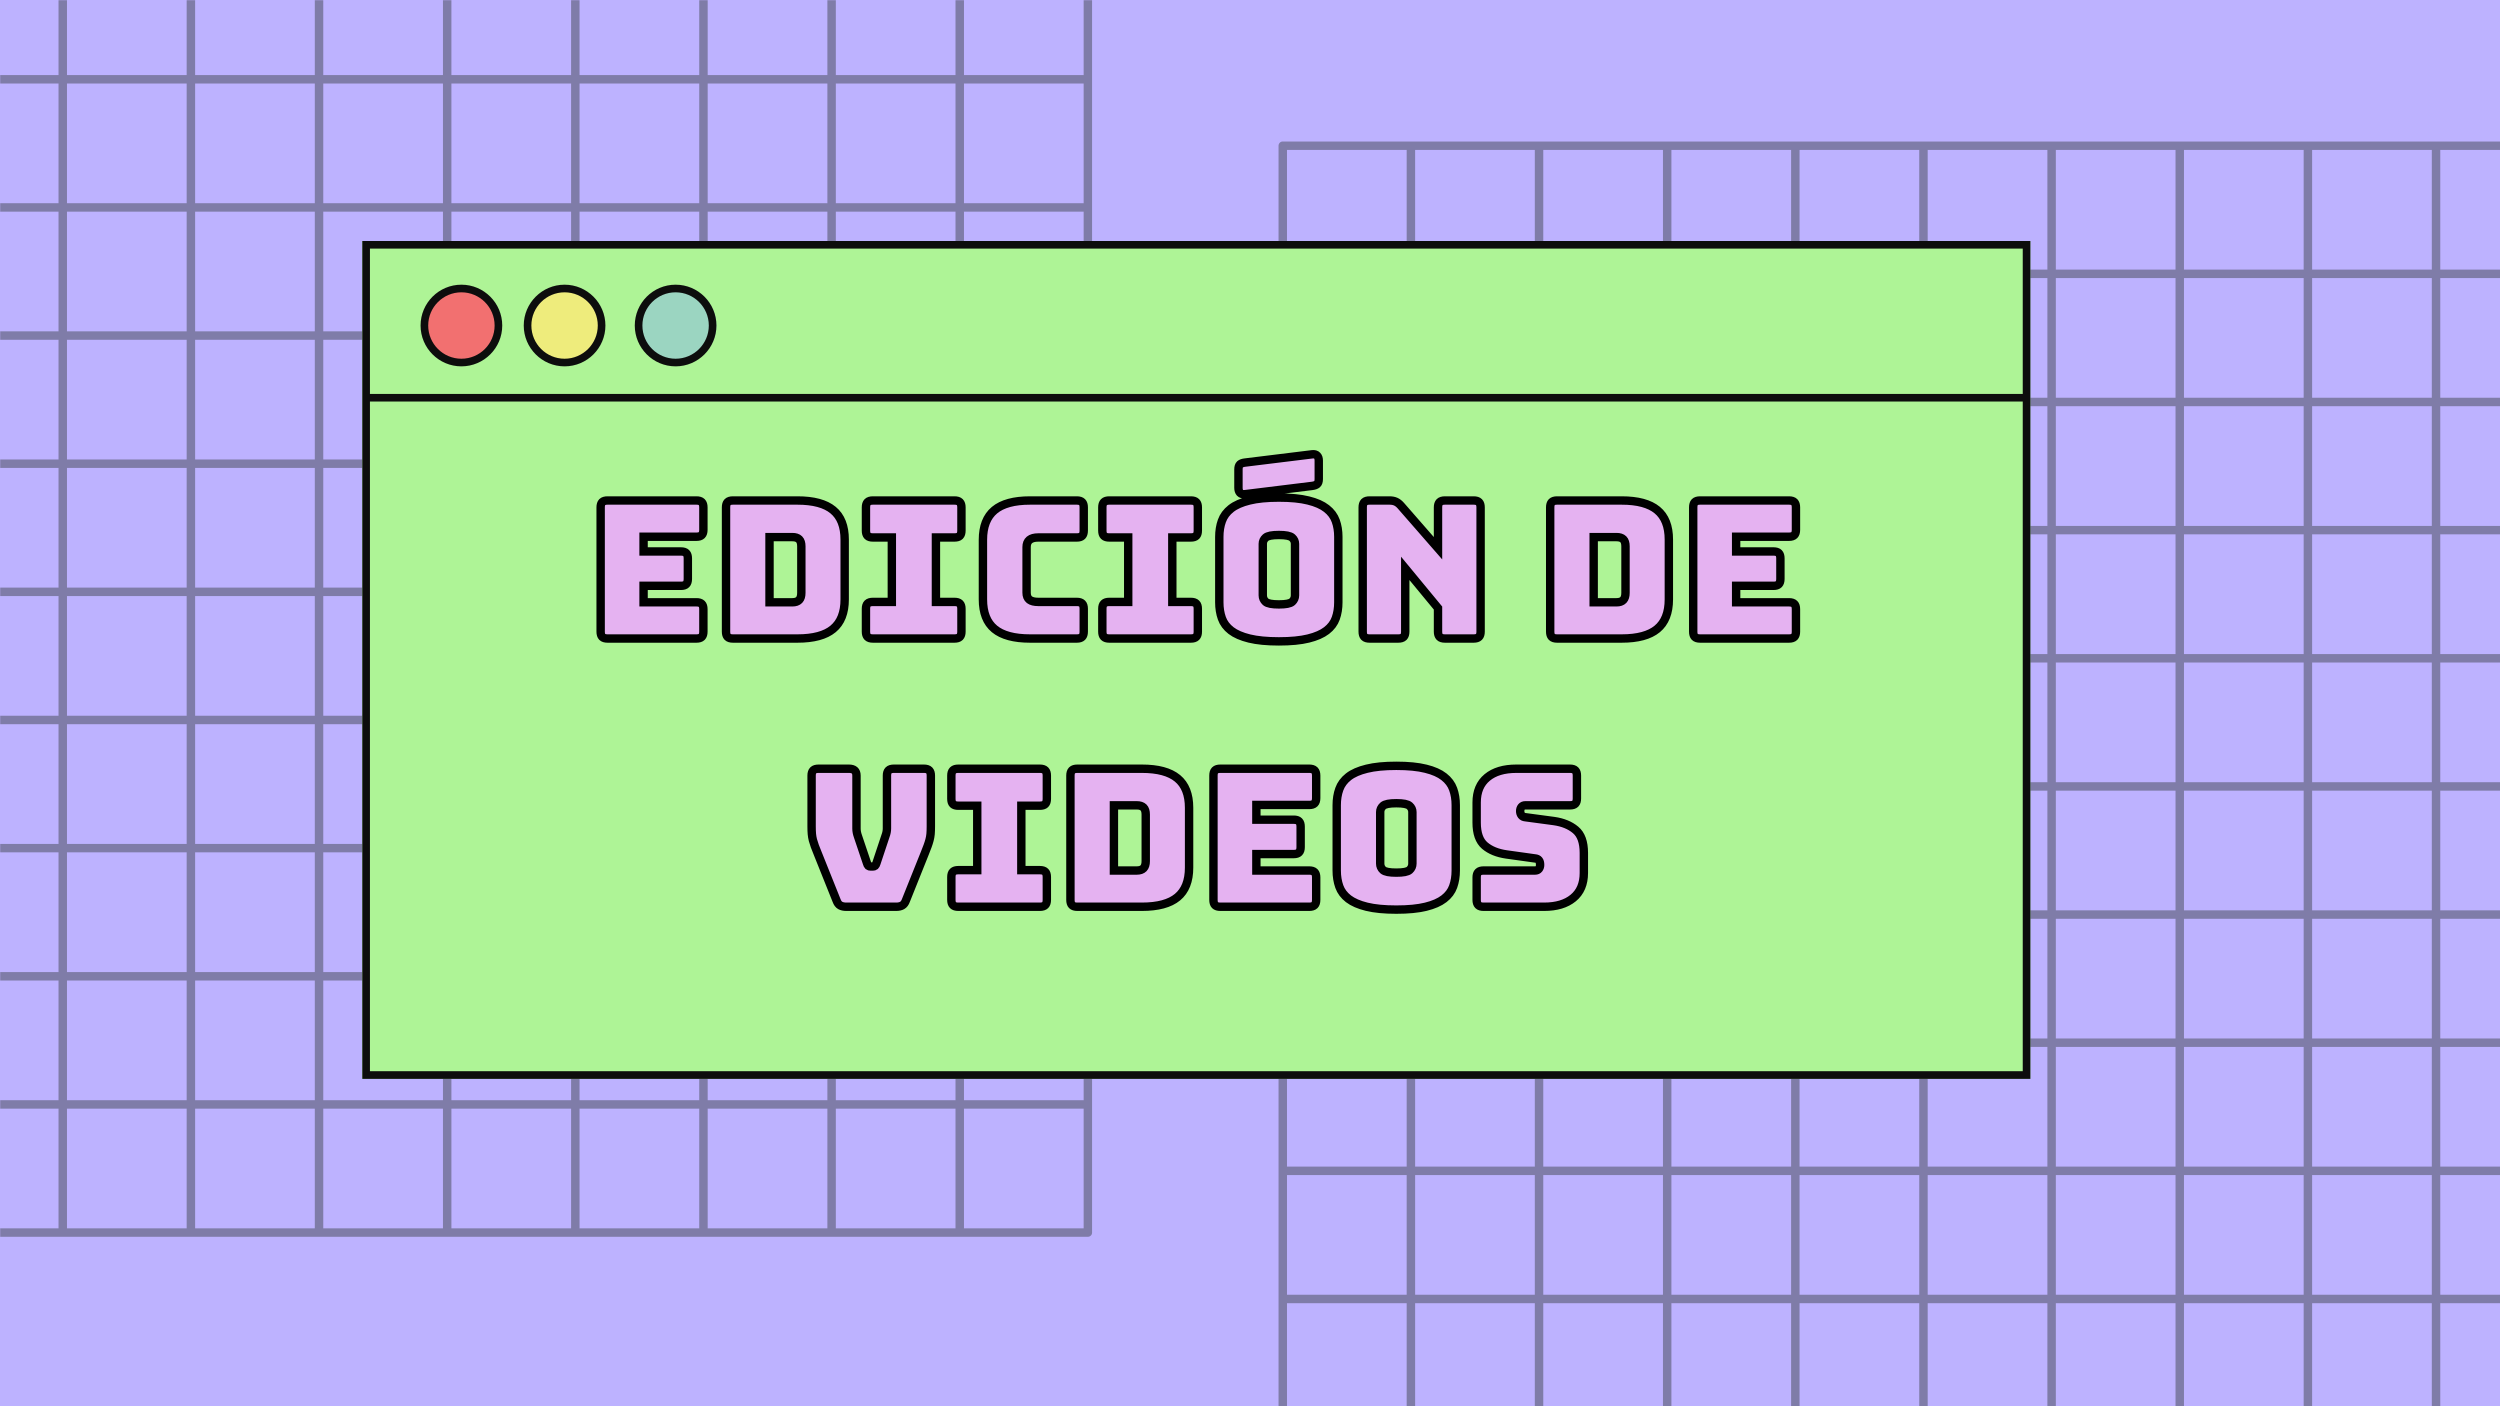 <svg xmlns="http://www.w3.org/2000/svg" xmlns:xlink="http://www.w3.org/1999/xlink" width="1920" zoomAndPan="magnify" viewBox="0 0 1440 810" height="1080" preserveAspectRatio="xMidYMid meet" version="1.0"><defs><filter x="0%" y="0%" width="100%" height="100%" id="7a1cf83bed"><feColorMatrix values="0 0 0 0 1 0 0 0 0 1 0 0 0 0 1 0 0 0 1 0" color-interpolation-filters="sRGB"/></filter><g/><mask id="675ccaa8db"><g filter="url(#7a1cf83bed)"><rect x="-144" width="1728" fill="#000000" y="-81" height="972" fill-opacity="0.5"/></g></mask><clipPath id="2ad169c907"><path d="M 0 0 L 629.031 0 L 629.031 712.391 L 0 712.391 Z M 0 0 " clip-rule="nonzero"/></clipPath><clipPath id="7501e8d1da"><rect x="0" width="630" y="0" height="713"/></clipPath><mask id="3cdc0742b3"><g filter="url(#7a1cf83bed)"><rect x="-144" width="1728" fill="#000000" y="-81" height="972" fill-opacity="0.5"/></g></mask><clipPath id="4e0335e373"><path d="M 0.438 0.52 L 704 0.52 L 704 729 L 0.438 729 Z M 0.438 0.52 " clip-rule="nonzero"/></clipPath><clipPath id="89ab172fd6"><rect x="0" width="704" y="0" height="729"/></clipPath><clipPath id="4a307db4fe"><path d="M 208.691 138.141 L 1169.441 138.141 L 1169.441 621.891 L 208.691 621.891 Z M 208.691 138.141 " clip-rule="nonzero"/></clipPath><clipPath id="813e194842"><path d="M 208.691 138.141 L 1169.441 138.141 L 1169.441 621.891 L 208.691 621.891 Z M 208.691 138.141 " clip-rule="nonzero"/></clipPath></defs><rect x="-144" width="1728" fill="#ffffff" y="-81" height="972" fill-opacity="1"/><rect x="-144" width="1728" fill="#bdb2ff" y="-81" height="972" fill-opacity="1"/><g mask="url(#675ccaa8db)"><g transform="matrix(1, 0, 0, 1, 0, 0)"><g clip-path="url(#7501e8d1da)"><g clip-path="url(#2ad169c907)"><path fill="#424651" d="M -187.719 -101.949 L -187.719 709.953 C -187.719 711.301 -186.629 712.391 -185.281 712.391 L 626.621 712.391 C 627.965 712.391 629.055 711.301 629.055 709.953 L 629.055 -101.949 C 629.055 -103.293 627.965 -104.383 626.621 -104.383 L -185.281 -104.383 C -186.629 -104.383 -187.719 -103.293 -187.719 -101.949 Z M 255.141 338.473 L 186.199 338.473 L 186.199 269.531 L 255.141 269.531 Z M 260.012 269.531 L 328.949 269.531 L 328.949 338.473 L 260.012 338.473 Z M 186.199 412.281 L 186.199 343.344 L 255.141 343.344 L 255.141 412.281 Z M 255.141 417.152 L 255.141 486.09 L 186.199 486.09 L 186.199 417.152 Z M 181.328 338.473 L 112.391 338.473 L 112.391 269.531 L 181.328 269.531 Z M 186.199 264.66 L 186.199 195.723 L 255.141 195.723 L 255.141 264.66 Z M 186.199 190.852 L 186.199 121.914 L 255.141 121.914 L 255.141 190.852 Z M 181.328 190.852 L 112.391 190.852 L 112.391 121.914 L 181.328 121.914 Z M 181.328 195.723 L 181.328 264.66 L 112.391 264.66 L 112.391 195.723 Z M 107.52 264.66 L 38.582 264.66 L 38.582 195.723 L 107.52 195.723 Z M 107.52 269.531 L 107.52 338.473 L 38.582 338.473 L 38.582 269.531 Z M 107.52 343.344 L 107.52 412.281 L 38.582 412.281 L 38.582 343.344 Z M 112.391 343.344 L 181.328 343.344 L 181.328 412.281 L 112.391 412.281 Z M 181.328 417.152 L 181.328 486.09 L 112.391 486.09 L 112.391 417.152 Z M 181.328 490.961 L 181.328 559.898 L 112.391 559.898 L 112.391 490.961 Z M 186.199 490.961 L 255.141 490.961 L 255.141 559.898 L 186.199 559.898 Z M 260.012 490.961 L 328.949 490.961 L 328.949 559.898 L 260.012 559.898 Z M 260.012 486.09 L 260.012 417.152 L 328.949 417.152 L 328.949 486.09 Z M 260.012 412.281 L 260.012 343.344 L 328.949 343.344 L 328.949 412.281 Z M 333.82 343.344 L 402.758 343.344 L 402.758 412.281 L 333.82 412.281 Z M 333.82 338.473 L 333.82 269.531 L 402.758 269.531 L 402.758 338.473 Z M 333.82 264.66 L 333.82 195.723 L 402.758 195.723 L 402.758 264.66 Z M 328.949 264.66 L 260.012 264.66 L 260.012 195.723 L 328.949 195.723 Z M 260.012 190.852 L 260.012 121.914 L 328.949 121.914 L 328.949 190.852 Z M 260.012 117.043 L 260.012 48.105 L 328.949 48.105 L 328.949 117.043 Z M 255.141 117.043 L 186.199 117.043 L 186.199 48.105 L 255.141 48.105 Z M 181.328 117.043 L 112.391 117.043 L 112.391 48.105 L 181.328 48.105 Z M 107.52 117.043 L 38.582 117.043 L 38.582 48.105 L 107.52 48.105 Z M 107.52 121.914 L 107.52 190.852 L 38.582 190.852 L 38.582 121.914 Z M 33.711 190.852 L -35.227 190.852 L -35.227 121.914 L 33.711 121.914 Z M 33.711 195.723 L 33.711 264.66 L -35.227 264.66 L -35.227 195.723 Z M 33.711 269.531 L 33.711 338.473 L -35.227 338.473 L -35.227 269.531 Z M 33.711 343.344 L 33.711 412.281 L -35.227 412.281 L -35.227 343.344 Z M 33.711 417.152 L 33.711 486.09 L -35.227 486.09 L -35.227 417.152 Z M 38.582 417.152 L 107.52 417.152 L 107.52 486.09 L 38.582 486.09 Z M 107.52 490.961 L 107.52 559.898 L 38.582 559.898 L 38.582 490.961 Z M 107.52 564.77 L 107.52 633.707 L 38.582 633.707 L 38.582 564.77 Z M 112.391 564.77 L 181.328 564.77 L 181.328 633.707 L 112.391 633.707 Z M 186.199 564.77 L 255.141 564.77 L 255.141 633.707 L 186.199 633.707 Z M 260.012 564.77 L 328.949 564.77 L 328.949 633.707 L 260.012 633.707 Z M 333.82 564.77 L 402.758 564.77 L 402.758 633.707 L 333.82 633.707 Z M 333.82 559.898 L 333.82 490.961 L 402.758 490.961 L 402.758 559.898 Z M 333.82 486.09 L 333.82 417.152 L 402.758 417.152 L 402.758 486.09 Z M 407.629 417.152 L 476.566 417.152 L 476.566 486.09 L 407.629 486.09 Z M 407.629 412.281 L 407.629 343.344 L 476.566 343.344 L 476.566 412.281 Z M 407.629 338.473 L 407.629 269.531 L 476.566 269.531 L 476.566 338.473 Z M 407.629 264.66 L 407.629 195.723 L 476.566 195.723 L 476.566 264.66 Z M 407.629 190.852 L 407.629 121.914 L 476.566 121.914 L 476.566 190.852 Z M 402.758 190.852 L 333.82 190.852 L 333.82 121.914 L 402.758 121.914 Z M 333.82 117.043 L 333.82 48.105 L 402.758 48.105 L 402.758 117.043 Z M 333.82 43.234 L 333.82 -25.703 L 402.758 -25.703 L 402.758 43.234 Z M 328.949 43.234 L 260.012 43.234 L 260.012 -25.703 L 328.949 -25.703 Z M 255.141 43.234 L 186.199 43.234 L 186.199 -25.703 L 255.141 -25.703 Z M 181.328 43.234 L 112.391 43.234 L 112.391 -25.703 L 181.328 -25.703 Z M 107.52 43.234 L 38.582 43.234 L 38.582 -25.703 L 107.52 -25.703 Z M 33.711 43.234 L -35.227 43.234 L -35.227 -25.703 L 33.711 -25.703 Z M 33.711 48.105 L 33.711 117.043 L -35.227 117.043 L -35.227 48.105 Z M -40.098 117.043 L -109.035 117.043 L -109.035 48.105 L -40.098 48.105 Z M -40.098 121.914 L -40.098 190.852 L -109.035 190.852 L -109.035 121.914 Z M -40.098 195.723 L -40.098 264.66 L -109.035 264.66 L -109.035 195.723 Z M -40.098 269.531 L -40.098 338.473 L -109.035 338.473 L -109.035 269.531 Z M -40.098 343.344 L -40.098 412.281 L -109.035 412.281 L -109.035 343.344 Z M -40.098 417.152 L -40.098 486.09 L -109.035 486.09 L -109.035 417.152 Z M -40.098 490.961 L -40.098 559.898 L -109.035 559.898 L -109.035 490.961 Z M -35.227 490.961 L 33.711 490.961 L 33.711 559.898 L -35.227 559.898 Z M 33.711 564.77 L 33.711 633.707 L -35.227 633.707 L -35.227 564.77 Z M 33.711 638.578 L 33.711 707.52 L -35.227 707.52 L -35.227 638.578 Z M 38.582 638.578 L 107.52 638.578 L 107.52 707.52 L 38.582 707.52 Z M 112.391 638.578 L 181.328 638.578 L 181.328 707.52 L 112.391 707.52 Z M 186.199 638.578 L 255.141 638.578 L 255.141 707.52 L 186.199 707.52 Z M 260.012 638.578 L 328.949 638.578 L 328.949 707.52 L 260.012 707.52 Z M 333.82 638.578 L 402.758 638.578 L 402.758 707.52 L 333.82 707.52 Z M 407.629 638.578 L 476.566 638.578 L 476.566 707.52 L 407.629 707.52 Z M 407.629 633.707 L 407.629 564.77 L 476.566 564.77 L 476.566 633.707 Z M 407.629 559.898 L 407.629 490.961 L 476.566 490.961 L 476.566 559.898 Z M 481.438 490.961 L 550.375 490.961 L 550.375 559.898 L 481.438 559.898 Z M 481.438 486.09 L 481.438 417.152 L 550.375 417.152 L 550.375 486.09 Z M 481.438 412.281 L 481.438 343.344 L 550.375 343.344 L 550.375 412.281 Z M 481.438 338.473 L 481.438 269.531 L 550.375 269.531 L 550.375 338.473 Z M 481.438 264.66 L 481.438 195.723 L 550.375 195.723 L 550.375 264.66 Z M 481.438 190.852 L 481.438 121.914 L 550.375 121.914 L 550.375 190.852 Z M 481.438 117.043 L 481.438 48.105 L 550.375 48.105 L 550.375 117.043 Z M 476.566 117.043 L 407.629 117.043 L 407.629 48.105 L 476.566 48.105 Z M 407.629 43.234 L 407.629 -25.703 L 476.566 -25.703 L 476.566 43.234 Z M 407.629 -30.574 L 407.629 -99.512 L 476.566 -99.512 L 476.566 -30.574 Z M 402.758 -30.574 L 333.82 -30.574 L 333.82 -99.512 L 402.758 -99.512 Z M 328.949 -30.574 L 260.012 -30.574 L 260.012 -99.512 L 328.949 -99.512 Z M 255.141 -30.574 L 186.199 -30.574 L 186.199 -99.512 L 255.141 -99.512 Z M 181.328 -30.574 L 112.391 -30.574 L 112.391 -99.512 L 181.328 -99.512 Z M 107.52 -30.574 L 38.582 -30.574 L 38.582 -99.512 L 107.52 -99.512 Z M 33.711 -30.574 L -35.227 -30.574 L -35.227 -99.512 L 33.711 -99.512 Z M -40.098 -30.574 L -109.035 -30.574 L -109.035 -99.512 L -40.098 -99.512 Z M -40.098 -25.703 L -40.098 43.234 L -109.035 43.234 L -109.035 -25.703 Z M -113.906 43.234 L -182.848 43.234 L -182.848 -25.703 L -113.906 -25.703 Z M -113.906 48.105 L -113.906 117.043 L -182.848 117.043 L -182.848 48.105 Z M -113.906 121.914 L -113.906 190.852 L -182.848 190.852 L -182.848 121.914 Z M -113.906 195.723 L -113.906 264.66 L -182.848 264.66 L -182.848 195.723 Z M -113.906 269.531 L -113.906 338.473 L -182.848 338.473 L -182.848 269.531 Z M -113.906 343.344 L -113.906 412.281 L -182.848 412.281 L -182.848 343.344 Z M -113.906 417.152 L -113.906 486.09 L -182.848 486.09 L -182.848 417.152 Z M -113.906 490.961 L -113.906 559.898 L -182.848 559.898 L -182.848 490.961 Z M -113.906 564.77 L -113.906 633.707 L -182.848 633.707 L -182.848 564.77 Z M -109.035 564.77 L -40.098 564.77 L -40.098 633.707 L -109.035 633.707 Z M -40.098 638.578 L -40.098 707.52 L -109.035 707.52 L -109.035 638.578 Z M 481.438 707.52 L 481.438 638.578 L 550.375 638.578 L 550.375 707.52 Z M 481.438 633.707 L 481.438 564.77 L 550.375 564.77 L 550.375 633.707 Z M 555.246 564.77 L 624.184 564.77 L 624.184 633.707 L 555.246 633.707 Z M 555.246 559.898 L 555.246 490.961 L 624.184 490.961 L 624.184 559.898 Z M 555.246 486.09 L 555.246 417.152 L 624.184 417.152 L 624.184 486.09 Z M 555.246 412.281 L 555.246 343.344 L 624.184 343.344 L 624.184 412.281 Z M 555.246 338.473 L 555.246 269.531 L 624.184 269.531 L 624.184 338.473 Z M 555.246 264.66 L 555.246 195.723 L 624.184 195.723 L 624.184 264.66 Z M 555.246 190.852 L 555.246 121.914 L 624.184 121.914 L 624.184 190.852 Z M 555.246 117.043 L 555.246 48.105 L 624.184 48.105 L 624.184 117.043 Z M 555.246 43.234 L 555.246 -25.703 L 624.184 -25.703 L 624.184 43.234 Z M 550.375 43.234 L 481.438 43.234 L 481.438 -25.703 L 550.375 -25.703 Z M 481.438 -30.574 L 481.438 -99.512 L 550.375 -99.512 L 550.375 -30.574 Z M -113.906 -99.512 L -113.906 -30.574 L -182.848 -30.574 L -182.848 -99.512 Z M -182.848 638.578 L -113.906 638.578 L -113.906 707.52 L -182.848 707.52 Z M 555.246 707.52 L 555.246 638.578 L 624.184 638.578 L 624.184 707.52 Z M 624.184 -30.574 L 555.246 -30.574 L 555.246 -99.512 L 624.184 -99.512 Z M 624.184 -30.574 " fill-opacity="1" fill-rule="nonzero"/></g></g></g></g><g mask="url(#3cdc0742b3)"><g transform="matrix(1, 0, 0, 1, 736, 81)"><g clip-path="url(#89ab172fd6)"><g clip-path="url(#4e0335e373)"><path fill="#424651" d="M 0.438 2.93 L 0.438 814.832 C 0.438 816.18 1.527 817.27 2.871 817.27 L 814.773 817.27 C 816.117 817.27 817.211 816.18 817.211 814.832 L 817.211 2.93 C 817.211 1.586 816.117 0.496 814.773 0.496 L 2.871 0.496 C 1.527 0.496 0.438 1.586 0.438 2.93 Z M 443.293 443.352 L 374.355 443.352 L 374.355 374.414 L 443.293 374.414 Z M 448.164 374.414 L 517.102 374.414 L 517.102 443.352 L 448.164 443.352 Z M 374.355 517.16 L 374.355 448.223 L 443.293 448.223 L 443.293 517.16 Z M 443.293 522.031 L 443.293 590.973 L 374.355 590.973 L 374.355 522.031 Z M 369.484 443.352 L 300.543 443.352 L 300.543 374.414 L 369.484 374.414 Z M 374.355 369.539 L 374.355 300.605 L 443.293 300.605 L 443.293 369.539 Z M 374.355 295.734 L 374.355 226.793 L 443.293 226.793 L 443.293 295.734 Z M 369.484 295.734 L 300.543 295.734 L 300.543 226.793 L 369.484 226.793 Z M 369.484 300.605 L 369.484 369.539 L 300.543 369.539 L 300.543 300.605 Z M 295.672 369.539 L 226.734 369.539 L 226.734 300.605 L 295.672 300.605 Z M 295.672 374.414 L 295.672 443.352 L 226.734 443.352 L 226.734 374.414 Z M 295.672 448.223 L 295.672 517.16 L 226.734 517.16 L 226.734 448.223 Z M 300.543 448.223 L 369.484 448.223 L 369.484 517.16 L 300.543 517.16 Z M 369.484 522.031 L 369.484 590.973 L 300.543 590.973 L 300.543 522.031 Z M 369.484 595.84 L 369.484 664.781 L 300.543 664.781 L 300.543 595.84 Z M 374.355 595.84 L 443.293 595.84 L 443.293 664.781 L 374.355 664.781 Z M 448.164 595.84 L 517.102 595.84 L 517.102 664.781 L 448.164 664.781 Z M 448.164 590.969 L 448.164 522.031 L 517.102 522.031 L 517.102 590.969 Z M 448.164 517.16 L 448.164 448.223 L 517.102 448.223 L 517.102 517.16 Z M 521.973 448.223 L 590.91 448.223 L 590.91 517.16 L 521.973 517.16 Z M 521.973 443.352 L 521.973 374.414 L 590.91 374.414 L 590.91 443.352 Z M 521.973 369.539 L 521.973 300.605 L 590.91 300.605 L 590.91 369.539 Z M 517.102 369.539 L 448.164 369.539 L 448.164 300.605 L 517.102 300.605 Z M 448.164 295.734 L 448.164 226.793 L 517.102 226.793 L 517.102 295.734 Z M 448.164 221.922 L 448.164 152.984 L 517.102 152.984 L 517.102 221.922 Z M 443.293 221.922 L 374.355 221.922 L 374.355 152.984 L 443.293 152.984 Z M 369.484 221.922 L 300.543 221.922 L 300.543 152.984 L 369.484 152.984 Z M 295.672 221.922 L 226.734 221.922 L 226.734 152.984 L 295.672 152.984 Z M 295.672 226.793 L 295.672 295.734 L 226.734 295.734 L 226.734 226.793 Z M 221.863 295.734 L 152.926 295.734 L 152.926 226.793 L 221.863 226.793 Z M 221.863 300.605 L 221.863 369.539 L 152.926 369.539 L 152.926 300.605 Z M 221.863 374.414 L 221.863 443.352 L 152.926 443.352 L 152.926 374.414 Z M 221.863 448.223 L 221.863 517.16 L 152.926 517.16 L 152.926 448.223 Z M 221.863 522.031 L 221.863 590.973 L 152.926 590.973 L 152.926 522.031 Z M 226.734 522.031 L 295.676 522.031 L 295.676 590.973 L 226.734 590.973 Z M 295.672 595.84 L 295.672 664.781 L 226.734 664.781 L 226.734 595.84 Z M 295.672 669.652 L 295.672 738.586 L 226.734 738.586 L 226.734 669.648 L 295.672 669.648 Z M 300.543 669.652 L 369.484 669.652 L 369.484 738.586 L 300.543 738.586 Z M 374.355 669.652 L 443.293 669.652 L 443.293 738.586 L 374.355 738.586 Z M 448.164 669.652 L 517.102 669.652 L 517.102 738.586 L 448.164 738.586 Z M 521.973 669.652 L 590.91 669.652 L 590.91 738.586 L 521.973 738.586 Z M 521.973 664.781 L 521.973 595.84 L 590.91 595.84 L 590.91 664.781 Z M 521.973 590.969 L 521.973 522.031 L 590.91 522.031 L 590.91 590.969 Z M 595.781 522.031 L 664.719 522.031 L 664.719 590.973 L 595.781 590.973 Z M 595.781 517.16 L 595.781 448.223 L 664.719 448.223 L 664.719 517.16 Z M 595.781 443.352 L 595.781 374.414 L 664.719 374.414 L 664.719 443.352 Z M 595.781 369.539 L 595.781 300.605 L 664.719 300.605 L 664.719 369.539 Z M 595.781 295.734 L 595.781 226.793 L 664.719 226.793 L 664.719 295.734 Z M 590.91 295.734 L 521.973 295.734 L 521.973 226.793 L 590.91 226.793 Z M 521.973 221.922 L 521.973 152.984 L 590.91 152.984 L 590.91 221.922 Z M 521.973 148.113 L 521.973 79.176 L 590.91 79.176 L 590.91 148.113 Z M 517.102 148.113 L 448.164 148.113 L 448.164 79.176 L 517.102 79.176 Z M 443.293 148.113 L 374.355 148.113 L 374.355 79.176 L 443.293 79.176 Z M 369.484 148.113 L 300.543 148.113 L 300.543 79.176 L 369.484 79.176 Z M 295.672 148.113 L 226.734 148.113 L 226.734 79.176 L 295.672 79.176 Z M 221.863 148.113 L 152.926 148.113 L 152.926 79.176 L 221.863 79.176 Z M 221.863 152.984 L 221.863 221.922 L 152.926 221.922 L 152.926 152.984 Z M 148.055 221.922 L 79.117 221.922 L 79.117 152.984 L 148.055 152.984 Z M 148.055 226.793 L 148.055 295.734 L 79.117 295.734 L 79.117 226.793 Z M 148.055 300.605 L 148.055 369.539 L 79.117 369.539 L 79.117 300.605 Z M 148.055 374.414 L 148.055 443.352 L 79.117 443.352 L 79.117 374.414 Z M 148.055 448.223 L 148.055 517.16 L 79.117 517.16 L 79.117 448.223 Z M 148.055 522.031 L 148.055 590.973 L 79.117 590.973 L 79.117 522.031 Z M 148.055 595.84 L 148.055 664.781 L 79.117 664.781 L 79.117 595.84 Z M 152.926 595.84 L 221.863 595.84 L 221.863 664.781 L 152.926 664.781 Z M 221.863 669.652 L 221.863 738.586 L 152.926 738.586 L 152.926 669.648 L 221.863 669.648 Z M 221.863 743.461 L 221.863 812.398 L 152.926 812.398 L 152.926 743.461 Z M 226.734 743.461 L 295.676 743.461 L 295.676 812.398 L 226.734 812.398 Z M 300.543 743.461 L 369.484 743.461 L 369.484 812.398 L 300.543 812.398 Z M 374.355 743.461 L 443.293 743.461 L 443.293 812.398 L 374.355 812.398 Z M 448.164 743.461 L 517.102 743.461 L 517.102 812.398 L 448.164 812.398 Z M 521.973 743.461 L 590.91 743.461 L 590.91 812.398 L 521.973 812.398 Z M 595.781 743.461 L 664.719 743.461 L 664.719 812.398 L 595.781 812.398 Z M 595.781 738.586 L 595.781 669.648 L 664.719 669.648 L 664.719 738.586 Z M 595.781 664.781 L 595.781 595.84 L 664.719 595.84 L 664.719 664.781 Z M 669.59 595.84 L 738.531 595.84 L 738.531 664.781 L 669.59 664.781 Z M 669.59 590.969 L 669.59 522.031 L 738.531 522.031 L 738.531 590.969 Z M 669.59 517.16 L 669.59 448.223 L 738.531 448.223 L 738.531 517.16 Z M 669.59 443.352 L 669.59 374.414 L 738.531 374.414 L 738.531 443.352 Z M 669.59 369.539 L 669.59 300.605 L 738.531 300.605 L 738.531 369.539 Z M 669.59 295.734 L 669.59 226.793 L 738.531 226.793 L 738.531 295.734 Z M 669.59 221.922 L 669.59 152.984 L 738.531 152.984 L 738.531 221.922 Z M 664.719 221.922 L 595.781 221.922 L 595.781 152.984 L 664.719 152.984 Z M 595.781 148.113 L 595.781 79.176 L 664.719 79.176 L 664.719 148.113 Z M 595.781 74.305 L 595.781 5.367 L 664.719 5.367 L 664.719 74.305 Z M 590.91 74.305 L 521.973 74.305 L 521.973 5.367 L 590.91 5.367 Z M 517.102 74.305 L 448.164 74.305 L 448.164 5.367 L 517.102 5.367 Z M 443.293 74.305 L 374.355 74.305 L 374.355 5.367 L 443.293 5.367 Z M 369.484 74.305 L 300.543 74.305 L 300.543 5.367 L 369.484 5.367 Z M 295.672 74.305 L 226.734 74.305 L 226.734 5.367 L 295.672 5.367 Z M 221.863 74.305 L 152.926 74.305 L 152.926 5.367 L 221.863 5.367 Z M 148.055 74.305 L 79.117 74.305 L 79.117 5.367 L 148.055 5.367 Z M 148.055 79.176 L 148.055 148.113 L 79.117 148.113 L 79.117 79.176 Z M 74.246 148.113 L 5.309 148.113 L 5.309 79.176 L 74.246 79.176 Z M 74.246 152.984 L 74.246 221.922 L 5.309 221.922 L 5.309 152.984 Z M 74.246 226.793 L 74.246 295.734 L 5.309 295.734 L 5.309 226.793 Z M 74.246 300.605 L 74.246 369.539 L 5.309 369.539 L 5.309 300.605 Z M 74.246 374.414 L 74.246 443.352 L 5.309 443.352 L 5.309 374.414 Z M 74.246 448.223 L 74.246 517.16 L 5.309 517.16 L 5.309 448.223 Z M 74.246 522.031 L 74.246 590.973 L 5.309 590.973 L 5.309 522.031 Z M 74.246 595.84 L 74.246 664.781 L 5.309 664.781 L 5.309 595.84 Z M 74.246 669.652 L 74.246 738.586 L 5.309 738.586 L 5.309 669.648 L 74.246 669.648 Z M 79.117 669.652 L 148.055 669.652 L 148.055 738.586 L 79.117 738.586 Z M 148.055 743.461 L 148.055 812.398 L 79.117 812.398 L 79.117 743.461 Z M 669.59 812.398 L 669.59 743.461 L 738.531 743.461 L 738.531 812.398 Z M 669.59 738.586 L 669.59 669.648 L 738.531 669.648 L 738.531 738.586 Z M 743.402 669.652 L 812.34 669.652 L 812.34 738.586 L 743.402 738.586 Z M 743.402 664.781 L 743.402 595.84 L 812.34 595.84 L 812.34 664.781 Z M 743.402 590.969 L 743.402 522.031 L 812.34 522.031 L 812.34 590.969 Z M 743.402 517.16 L 743.402 448.223 L 812.34 448.223 L 812.34 517.16 Z M 743.402 443.352 L 743.402 374.414 L 812.34 374.414 L 812.34 443.352 Z M 743.402 369.539 L 743.402 300.605 L 812.34 300.605 L 812.34 369.539 Z M 743.402 295.734 L 743.402 226.793 L 812.34 226.793 L 812.34 295.734 Z M 743.402 221.922 L 743.402 152.984 L 812.34 152.984 L 812.34 221.922 Z M 743.402 148.113 L 743.402 79.176 L 812.34 79.176 L 812.34 148.113 Z M 738.531 148.113 L 669.59 148.113 L 669.59 79.176 L 738.531 79.176 Z M 669.59 74.305 L 669.59 5.367 L 738.531 5.367 L 738.531 74.305 Z M 74.246 5.367 L 74.246 74.305 L 5.309 74.305 L 5.309 5.367 Z M 5.309 743.461 L 74.246 743.461 L 74.246 812.398 L 5.309 812.398 Z M 743.402 812.398 L 743.402 743.461 L 812.34 743.461 L 812.34 812.398 Z M 812.34 74.305 L 743.402 74.305 L 743.402 5.367 L 812.34 5.367 Z M 812.34 74.305 " fill-opacity="1" fill-rule="nonzero"/></g></g></g></g><g clip-path="url(#4a307db4fe)"><path fill="#aef496" d="M 208.691 138.812 L 1169.496 138.812 L 1169.496 621.41 L 208.691 621.41 Z M 208.691 138.812 " fill-opacity="1" fill-rule="nonzero"/></g><path fill="#9bd5c1" d="M 390.285 209.887 C 377.977 209.887 367.902 199.812 367.902 187.5 C 367.902 175.188 377.973 165.113 390.285 165.113 C 402.598 165.113 412.672 175.188 412.672 187.5 C 412.672 199.812 402.598 209.887 390.285 209.887 Z M 390.285 209.887 " fill-opacity="1" fill-rule="nonzero"/><path fill="#eeec7c" d="M 325.195 209.887 C 312.887 209.887 302.812 199.816 302.812 187.504 C 302.812 175.191 312.883 165.117 325.195 165.117 C 337.508 165.117 347.582 175.188 347.582 187.504 C 347.582 199.812 337.508 209.887 325.195 209.887 Z M 325.195 209.887 " fill-opacity="1" fill-rule="nonzero"/><path fill="#f27070" d="M 265.77 209.887 C 253.461 209.887 243.387 199.812 243.387 187.5 C 243.387 175.188 253.457 165.113 265.77 165.113 C 278.082 165.113 288.156 175.188 288.156 187.5 C 288.156 199.812 278.086 209.887 265.77 209.887 Z M 265.77 209.887 " fill-opacity="1" fill-rule="nonzero"/><g clip-path="url(#813e194842)"><path fill="#0d0d0d" d="M 265.773 211.023 C 278.742 211.023 289.293 200.473 289.293 187.5 C 289.293 174.531 278.742 163.98 265.773 163.98 C 252.805 163.98 242.25 174.531 242.25 187.5 C 242.25 200.473 252.805 211.023 265.773 211.023 Z M 265.773 168.375 C 276.316 168.375 284.898 176.953 284.898 187.5 C 284.898 198.047 276.316 206.629 265.773 206.629 C 255.227 206.629 246.645 198.047 246.645 187.5 C 246.645 176.953 255.223 168.375 265.773 168.375 Z M 208.691 138.812 L 208.691 621.41 L 1169.496 621.41 L 1169.496 138.812 Z M 1165.098 617.016 L 213.086 617.016 L 213.086 231.297 L 1165.102 231.297 L 1165.102 617.016 Z M 1165.098 226.902 L 213.086 226.902 L 213.086 143.207 L 1165.102 143.207 L 1165.102 226.902 Z M 325.199 211.023 C 338.168 211.023 348.719 200.473 348.719 187.5 C 348.719 174.531 338.168 163.98 325.199 163.98 C 312.227 163.98 301.676 174.531 301.676 187.5 C 301.676 200.473 312.227 211.023 325.199 211.023 Z M 325.199 168.375 C 335.746 168.375 344.324 176.953 344.324 187.5 C 344.324 198.047 335.746 206.629 325.199 206.629 C 314.652 206.629 306.07 198.047 306.07 187.5 C 306.07 176.953 314.652 168.375 325.199 168.375 Z M 389.152 211.023 C 402.117 211.023 412.668 200.473 412.668 187.5 C 412.668 174.531 402.117 163.98 389.152 163.98 C 376.18 163.98 365.629 174.531 365.629 187.5 C 365.629 200.473 376.18 211.023 389.152 211.023 Z M 389.152 168.375 C 399.695 168.375 408.277 176.953 408.277 187.5 C 408.277 198.047 399.695 206.629 389.152 206.629 C 378.602 206.629 370.023 198.047 370.023 187.5 C 370.023 176.953 378.602 168.375 389.152 168.375 Z M 389.152 168.375 " fill-opacity="1" fill-rule="nonzero"/></g><g fill="#e5b2f1" fill-opacity="1"><g transform="translate(338.343, 367.79)"><g><path d="M 62.844 0 L 11.594 0 C 10.195 0 9.188 -0.312 8.562 -0.938 C 7.938 -1.562 7.625 -2.57 7.625 -3.969 L 7.625 -75.547 C 7.625 -76.941 7.938 -77.953 8.562 -78.578 C 9.188 -79.203 10.195 -79.516 11.594 -79.516 L 62.844 -79.516 C 64.238 -79.516 65.25 -79.203 65.875 -78.578 C 66.5 -77.953 66.812 -76.941 66.812 -75.547 L 66.812 -62.625 C 66.812 -61.219 66.5 -60.203 65.875 -59.578 C 65.25 -58.953 64.238 -58.641 62.844 -58.641 L 32.359 -58.641 L 32.359 -50.141 L 53.891 -50.141 C 55.285 -50.141 56.297 -49.828 56.922 -49.203 C 57.555 -48.578 57.875 -47.562 57.875 -46.156 L 57.875 -34.344 C 57.875 -32.945 57.555 -31.938 56.922 -31.312 C 56.297 -30.688 55.285 -30.375 53.891 -30.375 L 32.359 -30.375 L 32.359 -20.875 L 62.844 -20.875 C 64.238 -20.875 65.25 -20.562 65.875 -19.938 C 66.5 -19.312 66.812 -18.297 66.812 -16.891 L 66.812 -3.969 C 66.812 -2.57 66.5 -1.562 65.875 -0.938 C 65.25 -0.312 64.238 0 62.844 0 Z M 62.844 0 "/></g></g></g><g fill="#e5b2f1" fill-opacity="1"><g transform="translate(410.561, 367.79)"><g><path d="M 48.812 0 L 11.594 0 C 10.195 0 9.188 -0.312 8.562 -0.938 C 7.938 -1.562 7.625 -2.57 7.625 -3.969 L 7.625 -75.547 C 7.625 -76.941 7.938 -77.953 8.562 -78.578 C 9.188 -79.203 10.195 -79.516 11.594 -79.516 L 48.812 -79.516 C 58.02 -79.516 64.848 -77.672 69.297 -73.984 C 73.754 -70.305 75.984 -64.641 75.984 -56.984 L 75.984 -22.531 C 75.984 -14.875 73.754 -9.203 69.297 -5.516 C 64.848 -1.836 58.02 0 48.812 0 Z M 32.688 -58.422 L 32.688 -20.875 L 45.828 -20.875 C 47.598 -20.875 48.906 -21.312 49.75 -22.188 C 50.594 -23.07 51.016 -24.438 51.016 -26.281 L 51.016 -53.125 C 51.016 -54.957 50.594 -56.297 49.75 -57.141 C 48.906 -57.992 47.598 -58.422 45.828 -58.422 Z M 32.688 -58.422 "/></g></g></g><g fill="#e5b2f1" fill-opacity="1"><g transform="translate(492.939, 367.79)"><g><path d="M 9.828 0 C 8.43 0 7.422 -0.312 6.797 -0.938 C 6.172 -1.562 5.859 -2.57 5.859 -3.969 L 5.859 -17.125 C 5.859 -18.52 6.172 -19.531 6.797 -20.156 C 7.422 -20.781 8.43 -21.094 9.828 -21.094 L 20.766 -21.094 L 20.766 -58.203 L 9.828 -58.203 C 8.43 -58.203 7.422 -58.516 6.797 -59.141 C 6.172 -59.766 5.859 -60.773 5.859 -62.172 L 5.859 -75.547 C 5.859 -76.941 6.172 -77.953 6.797 -78.578 C 7.422 -79.203 8.43 -79.516 9.828 -79.516 L 56.875 -79.516 C 58.27 -79.516 59.281 -79.203 59.906 -78.578 C 60.531 -77.953 60.844 -76.941 60.844 -75.547 L 60.844 -62.172 C 60.844 -60.773 60.531 -59.766 59.906 -59.141 C 59.281 -58.516 58.27 -58.203 56.875 -58.203 L 46.156 -58.203 L 46.156 -21.094 L 56.875 -21.094 C 58.27 -21.094 59.281 -20.781 59.906 -20.156 C 60.531 -19.531 60.844 -18.52 60.844 -17.125 L 60.844 -3.969 C 60.844 -2.57 60.531 -1.562 59.906 -0.938 C 59.281 -0.312 58.27 0 56.875 0 Z M 9.828 0 "/></g></g></g><g fill="#e5b2f1" fill-opacity="1"><g transform="translate(559.746, 367.79)"><g><path d="M 60.516 0 L 33.578 0 C 24.367 0 17.535 -1.836 13.078 -5.516 C 8.629 -9.203 6.406 -14.875 6.406 -22.531 L 6.406 -56.875 C 6.406 -64.531 8.629 -70.219 13.078 -73.938 C 17.535 -77.656 24.367 -79.516 33.578 -79.516 L 60.516 -79.516 C 61.922 -79.516 62.938 -79.203 63.562 -78.578 C 64.188 -77.953 64.5 -76.941 64.5 -75.547 L 64.5 -62.172 C 64.5 -60.773 64.188 -59.766 63.562 -59.141 C 62.938 -58.516 61.922 -58.203 60.516 -58.203 L 38.328 -58.203 C 36.035 -58.203 34.336 -57.738 33.234 -56.812 C 32.129 -55.895 31.578 -54.516 31.578 -52.672 L 31.578 -26.391 C 31.578 -24.555 32.129 -23.211 33.234 -22.359 C 34.336 -21.516 36.035 -21.094 38.328 -21.094 L 60.516 -21.094 C 61.922 -21.094 62.938 -20.781 63.562 -20.156 C 64.188 -19.531 64.5 -18.52 64.5 -17.125 L 64.5 -3.969 C 64.5 -2.57 64.188 -1.562 63.562 -0.938 C 62.938 -0.312 61.922 0 60.516 0 Z M 60.516 0 "/></g></g></g><g fill="#e5b2f1" fill-opacity="1"><g transform="translate(629.094, 367.79)"><g><path d="M 9.828 0 C 8.43 0 7.422 -0.312 6.797 -0.938 C 6.172 -1.562 5.859 -2.57 5.859 -3.969 L 5.859 -17.125 C 5.859 -18.52 6.172 -19.531 6.797 -20.156 C 7.422 -20.781 8.43 -21.094 9.828 -21.094 L 20.766 -21.094 L 20.766 -58.203 L 9.828 -58.203 C 8.43 -58.203 7.422 -58.516 6.797 -59.141 C 6.172 -59.766 5.859 -60.773 5.859 -62.172 L 5.859 -75.547 C 5.859 -76.941 6.172 -77.953 6.797 -78.578 C 7.422 -79.203 8.43 -79.516 9.828 -79.516 L 56.875 -79.516 C 58.27 -79.516 59.281 -79.203 59.906 -78.578 C 60.531 -77.953 60.844 -76.941 60.844 -75.547 L 60.844 -62.172 C 60.844 -60.773 60.531 -59.766 59.906 -59.141 C 59.281 -58.516 58.27 -58.203 56.875 -58.203 L 46.156 -58.203 L 46.156 -21.094 L 56.875 -21.094 C 58.27 -21.094 59.281 -20.781 59.906 -20.156 C 60.531 -19.531 60.844 -18.52 60.844 -17.125 L 60.844 -3.969 C 60.844 -2.57 60.531 -1.562 59.906 -0.938 C 59.281 -0.312 58.27 0 56.875 0 Z M 9.828 0 "/></g></g></g><g fill="#e5b2f1" fill-opacity="1"><g transform="translate(695.901, 367.79)"><g><path d="M 74.984 -20.875 C 74.984 -17.488 74.484 -14.414 73.484 -11.656 C 72.492 -8.895 70.727 -6.535 68.188 -4.578 C 65.656 -2.629 62.16 -1.102 57.703 0 C 53.242 1.102 47.594 1.656 40.75 1.656 C 33.906 1.656 28.234 1.102 23.734 0 C 19.242 -1.102 15.727 -2.629 13.188 -4.578 C 10.656 -6.535 8.891 -8.895 7.891 -11.656 C 6.898 -14.414 6.406 -17.488 6.406 -20.875 L 6.406 -58.531 C 6.406 -61.914 6.898 -64.988 7.891 -67.75 C 8.891 -70.508 10.656 -72.883 13.188 -74.875 C 15.727 -76.863 19.242 -78.41 23.734 -79.516 C 28.234 -80.617 33.906 -81.172 40.75 -81.172 C 47.594 -81.172 53.242 -80.617 57.703 -79.516 C 62.16 -78.41 65.656 -76.863 68.188 -74.875 C 70.727 -72.883 72.492 -70.508 73.484 -67.75 C 74.484 -64.988 74.984 -61.914 74.984 -58.531 Z M 31.469 -24.844 C 31.469 -23.375 32.02 -22.141 33.125 -21.141 C 34.227 -20.148 36.77 -19.656 40.75 -19.656 C 44.727 -19.656 47.27 -20.148 48.375 -21.141 C 49.477 -22.141 50.031 -23.375 50.031 -24.844 L 50.031 -54.562 C 50.031 -55.957 49.477 -57.148 48.375 -58.141 C 47.27 -59.141 44.727 -59.641 40.75 -59.641 C 36.77 -59.641 34.227 -59.141 33.125 -58.141 C 32.02 -57.148 31.469 -55.957 31.469 -54.562 Z M 59.75 -87.906 L 21.203 -83.156 C 19.953 -83.008 19.016 -83.266 18.391 -83.922 C 17.766 -84.586 17.453 -85.547 17.453 -86.797 L 17.453 -97.406 C 17.453 -98.801 17.766 -99.773 18.391 -100.328 C 19.016 -100.879 20.023 -101.227 21.422 -101.375 L 59.969 -106.125 C 61.219 -106.27 62.156 -106.008 62.781 -105.344 C 63.406 -104.688 63.719 -103.734 63.719 -102.484 L 63.719 -91.891 C 63.719 -90.484 63.406 -89.504 62.781 -88.953 C 62.156 -88.398 61.145 -88.051 59.75 -87.906 Z M 59.75 -87.906 "/></g></g></g><g fill="#e5b2f1" fill-opacity="1"><g transform="translate(777.285, 367.79)"><g><path d="M 28.156 0 L 11.594 0 C 10.195 0 9.188 -0.312 8.562 -0.938 C 7.938 -1.562 7.625 -2.57 7.625 -3.969 L 7.625 -75.547 C 7.625 -76.941 7.938 -77.953 8.562 -78.578 C 9.188 -79.203 10.195 -79.516 11.594 -79.516 L 23.078 -79.516 C 24.484 -79.516 25.68 -79.289 26.672 -78.844 C 27.66 -78.406 28.633 -77.633 29.594 -76.531 L 51.016 -52.016 L 51.016 -75.547 C 51.016 -76.941 51.328 -77.953 51.953 -78.578 C 52.586 -79.203 53.602 -79.516 55 -79.516 L 71.562 -79.516 C 72.957 -79.516 73.969 -79.203 74.594 -78.578 C 75.227 -77.953 75.547 -76.941 75.547 -75.547 L 75.547 -3.969 C 75.547 -2.57 75.227 -1.562 74.594 -0.938 C 73.969 -0.312 72.957 0 71.562 0 L 55 0 C 53.602 0 52.586 -0.312 51.953 -0.938 C 51.328 -1.562 51.016 -2.57 51.016 -3.969 L 51.016 -17.562 L 32.141 -40.422 L 32.141 -3.969 C 32.141 -2.57 31.828 -1.562 31.203 -0.938 C 30.578 -0.312 29.562 0 28.156 0 Z M 28.156 0 "/></g></g></g><g fill="#e5b2f1" fill-opacity="1"><g transform="translate(860.436, 367.79)"><g/></g></g><g fill="#e5b2f1" fill-opacity="1"><g transform="translate(885.282, 367.79)"><g><path d="M 48.812 0 L 11.594 0 C 10.195 0 9.188 -0.312 8.562 -0.938 C 7.938 -1.562 7.625 -2.57 7.625 -3.969 L 7.625 -75.547 C 7.625 -76.941 7.938 -77.953 8.562 -78.578 C 9.188 -79.203 10.195 -79.516 11.594 -79.516 L 48.812 -79.516 C 58.02 -79.516 64.848 -77.672 69.297 -73.984 C 73.754 -70.305 75.984 -64.641 75.984 -56.984 L 75.984 -22.531 C 75.984 -14.875 73.754 -9.203 69.297 -5.516 C 64.848 -1.836 58.02 0 48.812 0 Z M 32.688 -58.422 L 32.688 -20.875 L 45.828 -20.875 C 47.598 -20.875 48.906 -21.312 49.75 -22.188 C 50.594 -23.07 51.016 -24.438 51.016 -26.281 L 51.016 -53.125 C 51.016 -54.957 50.594 -56.297 49.75 -57.141 C 48.906 -57.992 47.598 -58.422 45.828 -58.422 Z M 32.688 -58.422 "/></g></g></g><g fill="#e5b2f1" fill-opacity="1"><g transform="translate(967.659, 367.79)"><g><path d="M 62.844 0 L 11.594 0 C 10.195 0 9.188 -0.312 8.562 -0.938 C 7.938 -1.562 7.625 -2.57 7.625 -3.969 L 7.625 -75.547 C 7.625 -76.941 7.938 -77.953 8.562 -78.578 C 9.188 -79.203 10.195 -79.516 11.594 -79.516 L 62.844 -79.516 C 64.238 -79.516 65.25 -79.203 65.875 -78.578 C 66.5 -77.953 66.812 -76.941 66.812 -75.547 L 66.812 -62.625 C 66.812 -61.219 66.5 -60.203 65.875 -59.578 C 65.25 -58.953 64.238 -58.641 62.844 -58.641 L 32.359 -58.641 L 32.359 -50.141 L 53.891 -50.141 C 55.285 -50.141 56.297 -49.828 56.922 -49.203 C 57.555 -48.578 57.875 -47.562 57.875 -46.156 L 57.875 -34.344 C 57.875 -32.945 57.555 -31.938 56.922 -31.312 C 56.297 -30.688 55.285 -30.375 53.891 -30.375 L 32.359 -30.375 L 32.359 -20.875 L 62.844 -20.875 C 64.238 -20.875 65.25 -20.562 65.875 -19.938 C 66.5 -19.312 66.812 -18.297 66.812 -16.891 L 66.812 -3.969 C 66.812 -2.57 66.5 -1.562 65.875 -0.938 C 65.25 -0.312 64.238 0 62.844 0 Z M 62.844 0 "/></g></g></g><path stroke-linecap="butt" transform="matrix(0.75, 0, 0, 0.75, 278.999, 250.79)" fill="none" stroke-linejoin="miter" d="M 162.918 155.999 L 94.585 155.999 C 92.715 155.999 91.361 155.582 90.522 154.744 C 89.705 153.905 89.298 152.562 89.298 150.718 L 89.298 55.275 C 89.298 53.431 89.705 52.088 90.522 51.249 C 91.361 50.411 92.715 49.994 94.585 49.994 L 162.918 49.994 C 164.762 49.994 166.106 50.411 166.944 51.249 C 167.783 52.088 168.205 53.431 168.205 55.275 L 168.205 72.53 C 168.205 74.374 167.783 75.718 166.944 76.556 C 166.106 77.395 164.762 77.817 162.918 77.817 L 122.262 77.817 L 122.262 89.14 L 150.986 89.14 C 152.85 89.14 154.194 89.556 155.012 90.395 C 155.85 91.234 156.267 92.588 156.267 94.457 L 156.267 110.202 C 156.267 112.072 155.85 113.426 155.012 114.265 C 154.194 115.103 152.85 115.525 150.986 115.525 L 122.262 115.525 L 122.262 128.176 L 162.918 128.176 C 164.762 128.176 166.106 128.598 166.944 129.437 C 167.783 130.249 168.205 131.593 168.205 133.463 L 168.205 150.718 C 168.205 152.562 167.783 153.905 166.944 154.744 C 166.106 155.582 164.762 155.999 162.918 155.999 Z M 240.481 155.999 L 190.871 155.999 C 189.007 155.999 187.653 155.582 186.814 154.744 C 185.996 153.905 185.59 152.562 185.59 150.718 L 185.59 55.275 C 185.59 53.431 185.996 52.088 186.814 51.249 C 187.653 50.411 189.007 49.994 190.871 49.994 L 240.481 49.994 C 252.752 49.994 261.856 52.447 267.798 57.359 C 273.746 62.249 276.715 69.796 276.715 80.01 L 276.715 125.947 C 276.715 136.155 273.746 143.718 267.798 148.629 C 261.856 153.546 252.752 155.999 240.481 155.999 Z M 218.986 78.103 L 218.986 128.176 L 236.528 128.176 C 238.877 128.176 240.611 127.588 241.741 126.416 C 242.866 125.239 243.429 123.421 243.429 120.952 L 243.429 85.181 C 243.429 82.718 242.866 80.916 241.741 79.791 C 240.611 78.666 238.877 78.103 236.528 78.103 Z M 298.377 155.999 C 296.507 155.999 295.153 155.582 294.314 154.744 C 293.475 153.905 293.054 152.562 293.054 150.718 L 293.054 133.171 C 293.054 131.306 293.475 129.963 294.314 129.145 C 295.153 128.306 296.507 127.89 298.377 127.89 L 312.934 127.89 L 312.934 78.39 L 298.377 78.39 C 296.507 78.39 295.153 77.984 294.314 77.166 C 293.475 76.327 293.054 74.973 293.054 73.103 L 293.054 55.275 C 293.054 53.431 293.475 52.088 294.314 51.249 C 295.153 50.411 296.507 49.994 298.377 49.994 L 361.064 49.994 C 362.934 49.994 364.288 50.411 365.127 51.249 C 365.965 52.088 366.387 53.431 366.387 55.275 L 366.387 73.103 C 366.387 74.973 365.965 76.327 365.127 77.166 C 364.288 77.984 362.934 78.39 361.064 78.39 L 346.793 78.39 L 346.793 127.89 L 361.064 127.89 C 362.934 127.89 364.288 128.306 365.127 129.145 C 365.965 129.963 366.387 131.306 366.387 133.171 L 366.387 150.718 C 366.387 152.562 365.965 153.905 365.127 154.744 C 364.288 155.582 362.934 155.999 361.064 155.999 Z M 455.033 155.999 L 419.085 155.999 C 406.814 155.999 397.71 153.546 391.762 148.629 C 385.845 143.718 382.887 136.155 382.887 125.947 L 382.887 80.187 C 382.887 69.978 385.845 62.395 391.762 57.431 C 397.71 52.473 406.814 49.994 419.085 49.994 L 455.033 49.994 C 456.877 49.994 458.22 50.411 459.059 51.249 C 459.897 52.088 460.314 53.431 460.314 55.275 L 460.314 73.103 C 460.314 74.973 459.897 76.327 459.059 77.166 C 458.22 77.984 456.877 78.39 455.033 78.39 L 425.413 78.39 C 422.366 78.39 420.1 79.015 418.616 80.26 C 417.158 81.484 416.423 83.317 416.423 85.76 L 416.423 120.806 C 416.423 123.254 417.158 125.051 418.616 126.202 C 420.1 127.327 422.366 127.89 425.413 127.89 L 455.033 127.89 C 456.877 127.89 458.22 128.306 459.059 129.145 C 459.897 129.963 460.314 131.306 460.314 133.171 L 460.314 150.718 C 460.314 152.562 459.897 153.905 459.059 154.744 C 458.22 155.582 456.877 155.999 455.033 155.999 Z M 479.913 155.999 C 478.043 155.999 476.689 155.582 475.85 154.744 C 475.012 153.905 474.595 152.562 474.595 150.718 L 474.595 133.171 C 474.595 131.306 475.012 129.963 475.85 129.145 C 476.689 128.306 478.043 127.89 479.913 127.89 L 494.47 127.89 L 494.47 78.39 L 479.913 78.39 C 478.043 78.39 476.689 77.984 475.85 77.166 C 475.012 76.327 474.595 74.973 474.595 73.103 L 474.595 55.275 C 474.595 53.431 475.012 52.088 475.85 51.249 C 476.689 50.411 478.043 49.994 479.913 49.994 L 542.606 49.994 C 544.475 49.994 545.83 50.411 546.668 51.249 C 547.507 52.088 547.929 53.431 547.929 55.275 L 547.929 73.103 C 547.929 74.973 547.507 76.327 546.668 77.166 C 545.83 77.984 544.475 78.39 542.606 78.39 L 528.335 78.39 L 528.335 127.89 L 542.606 127.89 C 544.475 127.89 545.83 128.306 546.668 129.145 C 547.507 129.963 547.929 131.306 547.929 133.171 L 547.929 150.718 C 547.929 152.562 547.507 153.905 546.668 154.744 C 545.83 155.582 544.475 155.999 542.606 155.999 Z M 655.84 128.176 C 655.84 132.681 655.179 136.78 653.861 140.473 C 652.543 144.14 650.184 147.275 646.783 149.89 C 643.403 152.499 638.741 154.536 632.798 155.999 C 626.856 157.463 619.319 158.192 610.189 158.192 C 601.054 158.192 593.496 157.463 587.502 155.999 C 581.538 154.536 576.85 152.499 573.449 149.89 C 570.069 147.275 567.72 144.14 566.403 140.473 C 565.085 136.78 564.423 132.681 564.423 128.176 L 564.423 77.957 C 564.423 73.452 565.085 69.369 566.403 65.702 C 567.72 62.01 570.069 58.832 573.449 56.176 C 576.85 53.515 581.538 51.452 587.502 49.994 C 593.496 48.504 601.054 47.765 610.189 47.765 C 619.319 47.765 626.856 48.504 632.798 49.994 C 638.741 51.452 643.403 53.515 646.783 56.176 C 650.184 58.832 652.543 62.01 653.861 65.702 C 655.179 69.369 655.84 73.452 655.84 77.957 Z M 597.819 122.859 C 597.819 124.822 598.554 126.473 600.012 127.817 C 601.502 129.135 604.892 129.796 610.189 129.796 C 615.507 129.796 618.897 129.135 620.361 127.817 C 621.819 126.473 622.554 124.822 622.554 122.859 L 622.554 83.28 C 622.554 81.411 621.819 79.817 620.361 78.499 C 618.897 77.155 615.507 76.484 610.189 76.484 C 604.892 76.484 601.502 77.155 600.012 78.499 C 598.554 79.817 597.819 81.411 597.819 83.28 Z M 635.528 38.812 L 584.127 45.14 C 582.449 45.332 581.189 44.984 580.35 44.098 C 579.538 43.207 579.127 41.942 579.127 40.286 L 579.127 26.124 C 579.127 24.275 579.538 22.984 580.35 22.239 C 581.189 21.499 582.543 21.03 584.413 20.838 L 635.819 14.51 C 637.47 14.322 638.715 14.666 639.554 15.556 C 640.392 16.416 640.814 17.687 640.814 19.364 L 640.814 33.494 C 640.814 35.359 640.392 36.666 639.554 37.411 C 638.715 38.129 637.377 38.598 635.528 38.812 Z M 701.913 155.999 L 679.84 155.999 C 677.97 155.999 676.616 155.582 675.778 154.744 C 674.96 153.905 674.554 152.562 674.554 150.718 L 674.554 55.275 C 674.554 53.431 674.96 52.088 675.778 51.249 C 676.616 50.411 677.97 49.994 679.84 49.994 L 695.153 49.994 C 697.022 49.994 698.616 50.291 699.934 50.89 C 701.252 51.468 702.559 52.484 703.85 53.947 L 732.392 86.655 L 732.392 55.275 C 732.392 53.431 732.814 52.088 733.653 51.249 C 734.491 50.411 735.845 49.994 737.715 49.994 L 759.788 49.994 C 761.658 49.994 763.007 50.411 763.85 51.249 C 764.689 52.088 765.106 53.431 765.106 55.275 L 765.106 150.718 C 765.106 152.562 764.689 153.905 763.85 154.744 C 763.007 155.582 761.658 155.999 759.788 155.999 L 737.715 155.999 C 735.845 155.999 734.491 155.582 733.653 154.744 C 732.814 153.905 732.392 152.562 732.392 150.718 L 732.392 132.598 L 707.231 102.114 L 707.231 150.718 C 707.231 152.562 706.814 153.905 705.975 154.744 C 705.132 155.582 703.778 155.999 701.913 155.999 Z M 873.444 155.999 L 823.835 155.999 C 821.965 155.999 820.611 155.582 819.772 154.744 C 818.96 153.905 818.548 152.562 818.548 150.718 L 818.548 55.275 C 818.548 53.431 818.96 52.088 819.772 51.249 C 820.611 50.411 821.965 49.994 823.835 49.994 L 873.444 49.994 C 885.71 49.994 894.819 52.447 900.762 57.359 C 906.705 62.249 909.679 69.796 909.679 80.01 L 909.679 125.947 C 909.679 136.155 906.705 143.718 900.762 148.629 C 894.819 153.546 885.71 155.999 873.444 155.999 Z M 851.944 78.103 L 851.944 128.176 L 869.486 128.176 C 871.835 128.176 873.574 127.588 874.699 126.416 C 875.824 125.239 876.387 123.421 876.387 120.952 L 876.387 85.181 C 876.387 82.718 875.824 80.916 874.699 79.791 C 873.574 78.666 871.835 78.103 869.486 78.103 Z M 1002.007 155.999 L 933.673 155.999 C 931.804 155.999 930.449 155.582 929.611 154.744 C 928.793 153.905 928.387 152.562 928.387 150.718 L 928.387 55.275 C 928.387 53.431 928.793 52.088 929.611 51.249 C 930.449 50.411 931.804 49.994 933.673 49.994 L 1002.007 49.994 C 1003.851 49.994 1005.194 50.411 1006.033 51.249 C 1006.871 52.088 1007.293 53.431 1007.293 55.275 L 1007.293 72.53 C 1007.293 74.374 1006.871 75.718 1006.033 76.556 C 1005.194 77.395 1003.851 77.817 1002.007 77.817 L 961.351 77.817 L 961.351 89.14 L 990.074 89.14 C 991.944 89.14 993.283 89.556 994.101 90.395 C 994.939 91.234 995.356 92.588 995.356 94.457 L 995.356 110.202 C 995.356 112.072 994.939 113.426 994.101 114.265 C 993.283 115.103 991.944 115.525 990.074 115.525 L 961.351 115.525 L 961.351 128.176 L 1002.007 128.176 C 1003.851 128.176 1005.194 128.598 1006.033 129.437 C 1006.871 130.249 1007.293 131.593 1007.293 133.463 L 1007.293 150.718 C 1007.293 152.562 1006.871 153.905 1006.033 154.744 C 1005.194 155.582 1003.851 155.999 1002.007 155.999 Z M 1002.007 155.999 " stroke="#000000" stroke-width="6.442" stroke-opacity="1" stroke-miterlimit="4"/><g fill="#e5b2f1" fill-opacity="1"><g transform="translate(461.518, 522.29)"><g><path d="M 54.672 0 L 25.953 0 C 24.555 0 23.395 -0.254 22.469 -0.766 C 21.551 -1.285 20.836 -2.242 20.328 -3.641 L 9.5 -30.703 C 8.832 -32.316 8.273 -33.734 7.828 -34.953 C 7.391 -36.172 7.023 -37.332 6.734 -38.438 C 6.441 -39.539 6.238 -40.695 6.125 -41.906 C 6.02 -43.125 5.969 -44.617 5.969 -46.391 L 5.969 -75.547 C 5.969 -76.941 6.281 -77.953 6.906 -78.578 C 7.531 -79.203 8.539 -79.516 9.938 -79.516 L 27.5 -79.516 C 28.895 -79.516 29.961 -79.203 30.703 -78.578 C 31.441 -77.953 31.812 -76.941 31.812 -75.547 L 31.812 -45.062 C 31.812 -44.32 31.883 -43.582 32.031 -42.844 C 32.176 -42.113 32.395 -41.344 32.688 -40.531 L 37.875 -25.062 C 38.102 -24.332 38.363 -23.836 38.656 -23.578 C 38.945 -23.316 39.391 -23.188 39.984 -23.188 L 41.188 -23.188 C 41.781 -23.188 42.223 -23.316 42.516 -23.578 C 42.805 -23.836 43.066 -24.332 43.297 -25.062 L 48.484 -40.641 C 48.773 -41.453 48.992 -42.223 49.141 -42.953 C 49.285 -43.691 49.359 -44.43 49.359 -45.172 L 49.359 -75.547 C 49.359 -76.941 49.672 -77.953 50.297 -78.578 C 50.93 -79.203 51.945 -79.516 53.344 -79.516 L 70.688 -79.516 C 72.082 -79.516 73.094 -79.203 73.719 -78.578 C 74.344 -77.953 74.656 -76.941 74.656 -75.547 L 74.656 -46.391 C 74.656 -44.617 74.598 -43.125 74.484 -41.906 C 74.379 -40.695 74.176 -39.539 73.875 -38.438 C 73.582 -37.332 73.211 -36.172 72.766 -34.953 C 72.328 -33.734 71.781 -32.316 71.125 -30.703 L 60.297 -3.641 C 59.785 -2.242 59.066 -1.285 58.141 -0.766 C 57.223 -0.254 56.066 0 54.672 0 Z M 54.672 0 "/></g></g></g><g fill="#e5b2f1" fill-opacity="1"><g transform="translate(542.129, 522.29)"><g><path d="M 9.828 0 C 8.43 0 7.422 -0.312 6.797 -0.938 C 6.172 -1.562 5.859 -2.57 5.859 -3.969 L 5.859 -17.125 C 5.859 -18.52 6.172 -19.531 6.797 -20.156 C 7.422 -20.781 8.43 -21.094 9.828 -21.094 L 20.766 -21.094 L 20.766 -58.203 L 9.828 -58.203 C 8.43 -58.203 7.422 -58.516 6.797 -59.141 C 6.172 -59.766 5.859 -60.773 5.859 -62.172 L 5.859 -75.547 C 5.859 -76.941 6.172 -77.953 6.797 -78.578 C 7.422 -79.203 8.43 -79.516 9.828 -79.516 L 56.875 -79.516 C 58.27 -79.516 59.281 -79.203 59.906 -78.578 C 60.531 -77.953 60.844 -76.941 60.844 -75.547 L 60.844 -62.172 C 60.844 -60.773 60.531 -59.766 59.906 -59.141 C 59.281 -58.516 58.27 -58.203 56.875 -58.203 L 46.156 -58.203 L 46.156 -21.094 L 56.875 -21.094 C 58.27 -21.094 59.281 -20.781 59.906 -20.156 C 60.531 -19.531 60.844 -18.52 60.844 -17.125 L 60.844 -3.969 C 60.844 -2.57 60.531 -1.562 59.906 -0.938 C 59.281 -0.312 58.27 0 56.875 0 Z M 9.828 0 "/></g></g></g><g fill="#e5b2f1" fill-opacity="1"><g transform="translate(608.937, 522.29)"><g><path d="M 48.812 0 L 11.594 0 C 10.195 0 9.188 -0.312 8.562 -0.938 C 7.938 -1.562 7.625 -2.57 7.625 -3.969 L 7.625 -75.547 C 7.625 -76.941 7.938 -77.953 8.562 -78.578 C 9.188 -79.203 10.195 -79.516 11.594 -79.516 L 48.812 -79.516 C 58.02 -79.516 64.848 -77.672 69.297 -73.984 C 73.754 -70.305 75.984 -64.641 75.984 -56.984 L 75.984 -22.531 C 75.984 -14.875 73.754 -9.203 69.297 -5.516 C 64.848 -1.836 58.02 0 48.812 0 Z M 32.688 -58.422 L 32.688 -20.875 L 45.828 -20.875 C 47.598 -20.875 48.906 -21.312 49.75 -22.188 C 50.594 -23.07 51.016 -24.438 51.016 -26.281 L 51.016 -53.125 C 51.016 -54.957 50.594 -56.297 49.75 -57.141 C 48.906 -57.992 47.598 -58.422 45.828 -58.422 Z M 32.688 -58.422 "/></g></g></g><g fill="#e5b2f1" fill-opacity="1"><g transform="translate(691.315, 522.29)"><g><path d="M 62.844 0 L 11.594 0 C 10.195 0 9.188 -0.312 8.562 -0.938 C 7.938 -1.562 7.625 -2.57 7.625 -3.969 L 7.625 -75.547 C 7.625 -76.941 7.938 -77.953 8.562 -78.578 C 9.188 -79.203 10.195 -79.516 11.594 -79.516 L 62.844 -79.516 C 64.238 -79.516 65.25 -79.203 65.875 -78.578 C 66.5 -77.953 66.812 -76.941 66.812 -75.547 L 66.812 -62.625 C 66.812 -61.219 66.5 -60.203 65.875 -59.578 C 65.25 -58.953 64.238 -58.641 62.844 -58.641 L 32.359 -58.641 L 32.359 -50.141 L 53.891 -50.141 C 55.285 -50.141 56.297 -49.828 56.922 -49.203 C 57.555 -48.578 57.875 -47.562 57.875 -46.156 L 57.875 -34.344 C 57.875 -32.945 57.555 -31.938 56.922 -31.312 C 56.297 -30.688 55.285 -30.375 53.891 -30.375 L 32.359 -30.375 L 32.359 -20.875 L 62.844 -20.875 C 64.238 -20.875 65.25 -20.562 65.875 -19.938 C 66.5 -19.312 66.812 -18.297 66.812 -16.891 L 66.812 -3.969 C 66.812 -2.57 66.5 -1.562 65.875 -0.938 C 65.25 -0.312 64.238 0 62.844 0 Z M 62.844 0 "/></g></g></g><g fill="#e5b2f1" fill-opacity="1"><g transform="translate(763.533, 522.29)"><g><path d="M 74.984 -20.875 C 74.984 -17.488 74.484 -14.414 73.484 -11.656 C 72.492 -8.895 70.727 -6.535 68.188 -4.578 C 65.656 -2.629 62.16 -1.102 57.703 0 C 53.242 1.102 47.594 1.656 40.75 1.656 C 33.906 1.656 28.234 1.102 23.734 0 C 19.242 -1.102 15.727 -2.629 13.188 -4.578 C 10.656 -6.535 8.891 -8.895 7.891 -11.656 C 6.898 -14.414 6.406 -17.488 6.406 -20.875 L 6.406 -58.531 C 6.406 -61.914 6.898 -64.988 7.891 -67.75 C 8.891 -70.508 10.656 -72.883 13.188 -74.875 C 15.727 -76.863 19.242 -78.41 23.734 -79.516 C 28.234 -80.617 33.906 -81.172 40.75 -81.172 C 47.594 -81.172 53.242 -80.617 57.703 -79.516 C 62.16 -78.41 65.656 -76.863 68.188 -74.875 C 70.727 -72.883 72.492 -70.508 73.484 -67.75 C 74.484 -64.988 74.984 -61.914 74.984 -58.531 Z M 31.469 -24.844 C 31.469 -23.375 32.02 -22.141 33.125 -21.141 C 34.227 -20.148 36.77 -19.656 40.75 -19.656 C 44.727 -19.656 47.27 -20.148 48.375 -21.141 C 49.477 -22.141 50.031 -23.375 50.031 -24.844 L 50.031 -54.562 C 50.031 -55.957 49.477 -57.148 48.375 -58.141 C 47.27 -59.141 44.727 -59.641 40.75 -59.641 C 36.77 -59.641 34.227 -59.141 33.125 -58.141 C 32.02 -57.148 31.469 -55.957 31.469 -54.562 Z M 31.469 -24.844 "/></g></g></g><g fill="#e5b2f1" fill-opacity="1"><g transform="translate(844.917, 522.29)"><g><path d="M 44.5 0 L 9.609 0 C 8.211 0 7.195 -0.312 6.562 -0.938 C 5.938 -1.562 5.625 -2.57 5.625 -3.969 L 5.625 -16.891 C 5.625 -18.297 5.938 -19.312 6.562 -19.938 C 7.195 -20.562 8.211 -20.875 9.609 -20.875 L 39.312 -20.875 C 40.27 -20.875 40.988 -21.188 41.469 -21.812 C 41.945 -22.438 42.188 -23.191 42.188 -24.078 C 42.188 -25.328 41.945 -26.242 41.469 -26.828 C 40.988 -27.422 40.27 -27.754 39.312 -27.828 L 22.75 -30.156 C 17.594 -30.883 13.445 -32.57 10.312 -35.219 C 7.188 -37.875 5.625 -42.297 5.625 -48.484 L 5.625 -60.078 C 5.625 -66.336 7.648 -71.141 11.703 -74.484 C 15.754 -77.836 21.352 -79.516 28.5 -79.516 L 59.422 -79.516 C 60.816 -79.516 61.828 -79.203 62.453 -78.578 C 63.078 -77.953 63.391 -76.941 63.391 -75.547 L 63.391 -62.391 C 63.391 -60.992 63.078 -59.984 62.453 -59.359 C 61.828 -58.734 60.816 -58.422 59.422 -58.422 L 33.688 -58.422 C 32.727 -58.422 31.988 -58.109 31.469 -57.484 C 30.957 -56.859 30.703 -56.066 30.703 -55.109 C 30.703 -54.148 30.957 -53.336 31.469 -52.672 C 31.988 -52.016 32.727 -51.648 33.688 -51.578 L 50.141 -49.359 C 55.297 -48.629 59.453 -46.938 62.609 -44.281 C 65.773 -41.633 67.359 -37.219 67.359 -31.031 L 67.359 -19.438 C 67.359 -13.176 65.316 -8.367 61.234 -5.016 C 57.148 -1.672 51.57 0 44.5 0 Z M 44.5 0 "/></g></g></g><path stroke-linecap="butt" transform="matrix(0.75, 0, 0, 0.75, 278.999, 250.79)" fill="none" stroke-linejoin="miter" d="M 316.262 361.999 L 277.975 361.999 C 276.106 361.999 274.548 361.666 273.304 360.994 C 272.08 360.296 271.137 359.015 270.465 357.145 L 256.012 321.056 C 255.127 318.9 254.382 317.02 253.783 315.411 C 253.21 313.78 252.715 312.239 252.309 310.775 C 251.929 309.291 251.663 307.744 251.517 306.14 C 251.377 304.51 251.304 302.52 251.304 300.171 L 251.304 261.275 C 251.304 259.431 251.725 258.088 252.564 257.249 C 253.403 256.411 254.757 255.994 256.621 255.994 L 280.028 255.994 C 281.897 255.994 283.319 256.411 284.304 257.249 C 285.288 258.088 285.778 259.431 285.778 261.275 L 285.778 301.931 C 285.778 302.916 285.871 303.895 286.064 304.879 C 286.257 305.864 286.543 306.895 286.929 307.973 L 293.866 328.567 C 294.153 329.551 294.486 330.223 294.871 330.583 C 295.278 330.916 295.877 331.088 296.668 331.088 L 298.288 331.088 C 299.08 331.088 299.663 330.916 300.048 330.583 C 300.434 330.223 300.778 329.551 301.09 328.567 L 307.991 307.827 C 308.403 306.749 308.699 305.718 308.892 304.734 C 309.085 303.754 309.179 302.77 309.179 301.791 L 309.179 261.275 C 309.179 259.431 309.6 258.088 310.439 257.249 C 311.278 256.411 312.616 255.994 314.465 255.994 L 337.58 255.994 C 339.444 255.994 340.798 256.411 341.637 257.249 C 342.475 258.088 342.897 259.431 342.897 261.275 L 342.897 300.171 C 342.897 302.52 342.824 304.51 342.684 306.14 C 342.538 307.744 342.262 309.291 341.856 310.775 C 341.47 312.239 340.981 313.78 340.382 315.411 C 339.804 317.02 339.074 318.9 338.189 321.056 L 323.736 357.145 C 323.064 359.015 322.106 360.296 320.861 360.994 C 319.637 361.666 318.106 361.999 316.262 361.999 Z M 363.96 361.999 C 362.09 361.999 360.736 361.583 359.897 360.744 C 359.059 359.905 358.642 358.562 358.642 356.718 L 358.642 339.171 C 358.642 337.306 359.059 335.963 359.897 335.145 C 360.736 334.306 362.09 333.89 363.96 333.89 L 378.522 333.89 L 378.522 284.39 L 363.96 284.39 C 362.09 284.39 360.736 283.984 359.897 283.166 C 359.059 282.327 358.642 280.973 358.642 279.103 L 358.642 261.275 C 358.642 259.431 359.059 258.088 359.897 257.249 C 360.736 256.411 362.09 255.994 363.96 255.994 L 426.653 255.994 C 428.522 255.994 429.877 256.411 430.715 257.249 C 431.554 258.088 431.975 259.431 431.975 261.275 L 431.975 279.103 C 431.975 280.973 431.554 282.327 430.715 283.166 C 429.877 283.984 428.522 284.39 426.653 284.39 L 412.382 284.39 L 412.382 333.89 L 426.653 333.89 C 428.522 333.89 429.877 334.306 430.715 335.145 C 431.554 335.963 431.975 337.306 431.975 339.171 L 431.975 356.718 C 431.975 358.562 431.554 359.905 430.715 360.744 C 429.877 361.583 428.522 361.999 426.653 361.999 Z M 504.981 361.999 L 455.377 361.999 C 453.507 361.999 452.153 361.583 451.314 360.744 C 450.496 359.905 450.09 358.562 450.09 356.718 L 450.09 261.275 C 450.09 259.431 450.496 258.088 451.314 257.249 C 452.153 256.411 453.507 255.994 455.377 255.994 L 504.981 255.994 C 517.252 255.994 526.361 258.447 532.304 263.359 C 538.246 268.249 541.215 275.796 541.215 286.01 L 541.215 331.947 C 541.215 342.155 538.246 349.718 532.304 354.629 C 526.361 359.546 517.252 361.999 504.981 361.999 Z M 483.486 284.103 L 483.486 334.176 L 501.028 334.176 C 503.377 334.176 505.116 333.588 506.241 332.416 C 507.366 331.239 507.929 329.421 507.929 326.952 L 507.929 291.181 C 507.929 288.718 507.366 286.916 506.241 285.791 C 505.116 284.666 503.377 284.103 501.028 284.103 Z M 633.548 361.999 L 565.21 361.999 C 563.34 361.999 561.986 361.583 561.147 360.744 C 560.335 359.905 559.929 358.562 559.929 356.718 L 559.929 261.275 C 559.929 259.431 560.335 258.088 561.147 257.249 C 561.986 256.411 563.34 255.994 565.21 255.994 L 633.548 255.994 C 635.392 255.994 636.736 256.411 637.574 257.249 C 638.413 258.088 638.83 259.431 638.83 261.275 L 638.83 278.53 C 638.83 280.374 638.413 281.718 637.574 282.556 C 636.736 283.395 635.392 283.817 633.548 283.817 L 592.892 283.817 L 592.892 295.14 L 621.611 295.14 C 623.481 295.14 624.824 295.556 625.637 296.395 C 626.475 297.234 626.897 298.588 626.897 300.458 L 626.897 316.202 C 626.897 318.072 626.475 319.426 625.637 320.265 C 624.824 321.103 623.481 321.525 621.611 321.525 L 592.892 321.525 L 592.892 334.176 L 633.548 334.176 C 635.392 334.176 636.736 334.598 637.574 335.437 C 638.413 336.249 638.83 337.593 638.83 339.463 L 638.83 356.718 C 638.83 358.562 638.413 359.905 637.574 360.744 C 636.736 361.583 635.392 361.999 633.548 361.999 Z M 746.017 334.176 C 746.017 338.681 745.356 342.78 744.038 346.473 C 742.72 350.14 740.361 353.275 736.955 355.89 C 733.58 358.499 728.918 360.536 722.97 361.999 C 717.028 363.463 709.491 364.192 700.361 364.192 C 691.231 364.192 683.668 363.463 677.679 361.999 C 671.71 360.536 667.028 358.499 663.621 355.89 C 660.246 353.275 657.897 350.14 656.58 346.473 C 655.262 342.78 654.6 338.681 654.6 334.176 L 654.6 283.958 C 654.6 279.452 655.262 275.369 656.58 271.702 C 657.897 268.01 660.246 264.833 663.621 262.176 C 667.028 259.515 671.71 257.452 677.679 255.994 C 683.668 254.504 691.231 253.765 700.361 253.765 C 709.491 253.765 717.028 254.504 722.97 255.994 C 728.918 257.452 733.58 259.515 736.955 262.176 C 740.361 264.833 742.72 268.01 744.038 271.702 C 745.356 275.369 746.017 279.452 746.017 283.958 Z M 687.996 328.859 C 687.996 330.822 688.725 332.473 690.189 333.817 C 691.673 335.135 695.064 335.796 700.361 335.796 C 705.684 335.796 709.074 335.135 710.533 333.817 C 711.996 332.473 712.725 330.822 712.725 328.859 L 712.725 289.28 C 712.725 287.411 711.996 285.817 710.533 284.499 C 709.074 283.155 705.684 282.484 700.361 282.484 C 695.064 282.484 691.673 283.155 690.189 284.499 C 688.725 285.817 687.996 287.411 687.996 289.28 Z M 813.908 361.999 L 767.356 361.999 C 765.507 361.999 764.168 361.583 763.33 360.744 C 762.491 359.905 762.069 358.562 762.069 356.718 L 762.069 339.463 C 762.069 337.593 762.491 336.249 763.33 335.437 C 764.168 334.598 765.507 334.176 767.356 334.176 L 806.97 334.176 C 808.241 334.176 809.199 333.76 809.845 332.921 C 810.491 332.077 810.814 331.072 810.814 329.9 C 810.814 328.223 810.491 326.999 809.845 326.234 C 809.199 325.442 808.241 324.999 806.97 324.9 L 784.897 321.812 C 778.017 320.827 772.496 318.577 768.324 315.051 C 764.158 311.504 762.069 305.609 762.069 297.369 L 762.069 281.911 C 762.069 273.572 764.767 267.171 770.158 262.713 C 775.548 258.234 783.017 255.994 792.554 255.994 L 833.783 255.994 C 835.632 255.994 836.97 256.411 837.809 257.249 C 838.653 258.088 839.069 259.431 839.069 261.275 L 839.069 278.817 C 839.069 280.687 838.653 282.041 837.809 282.879 C 836.97 283.697 835.632 284.103 833.783 284.103 L 799.455 284.103 C 798.184 284.103 797.205 284.52 796.507 285.359 C 795.835 286.197 795.502 287.254 795.502 288.525 C 795.502 289.796 795.835 290.874 796.507 291.76 C 797.205 292.645 798.184 293.135 799.455 293.234 L 821.418 296.181 C 828.272 297.161 833.809 299.426 838.028 302.973 C 842.267 306.499 844.392 312.379 844.392 320.624 L 844.392 336.083 C 844.392 344.421 841.658 350.833 836.194 355.312 C 830.752 359.77 823.324 361.999 813.908 361.999 Z M 813.908 361.999 " stroke="#000000" stroke-width="6.442" stroke-opacity="1" stroke-miterlimit="4"/></svg>